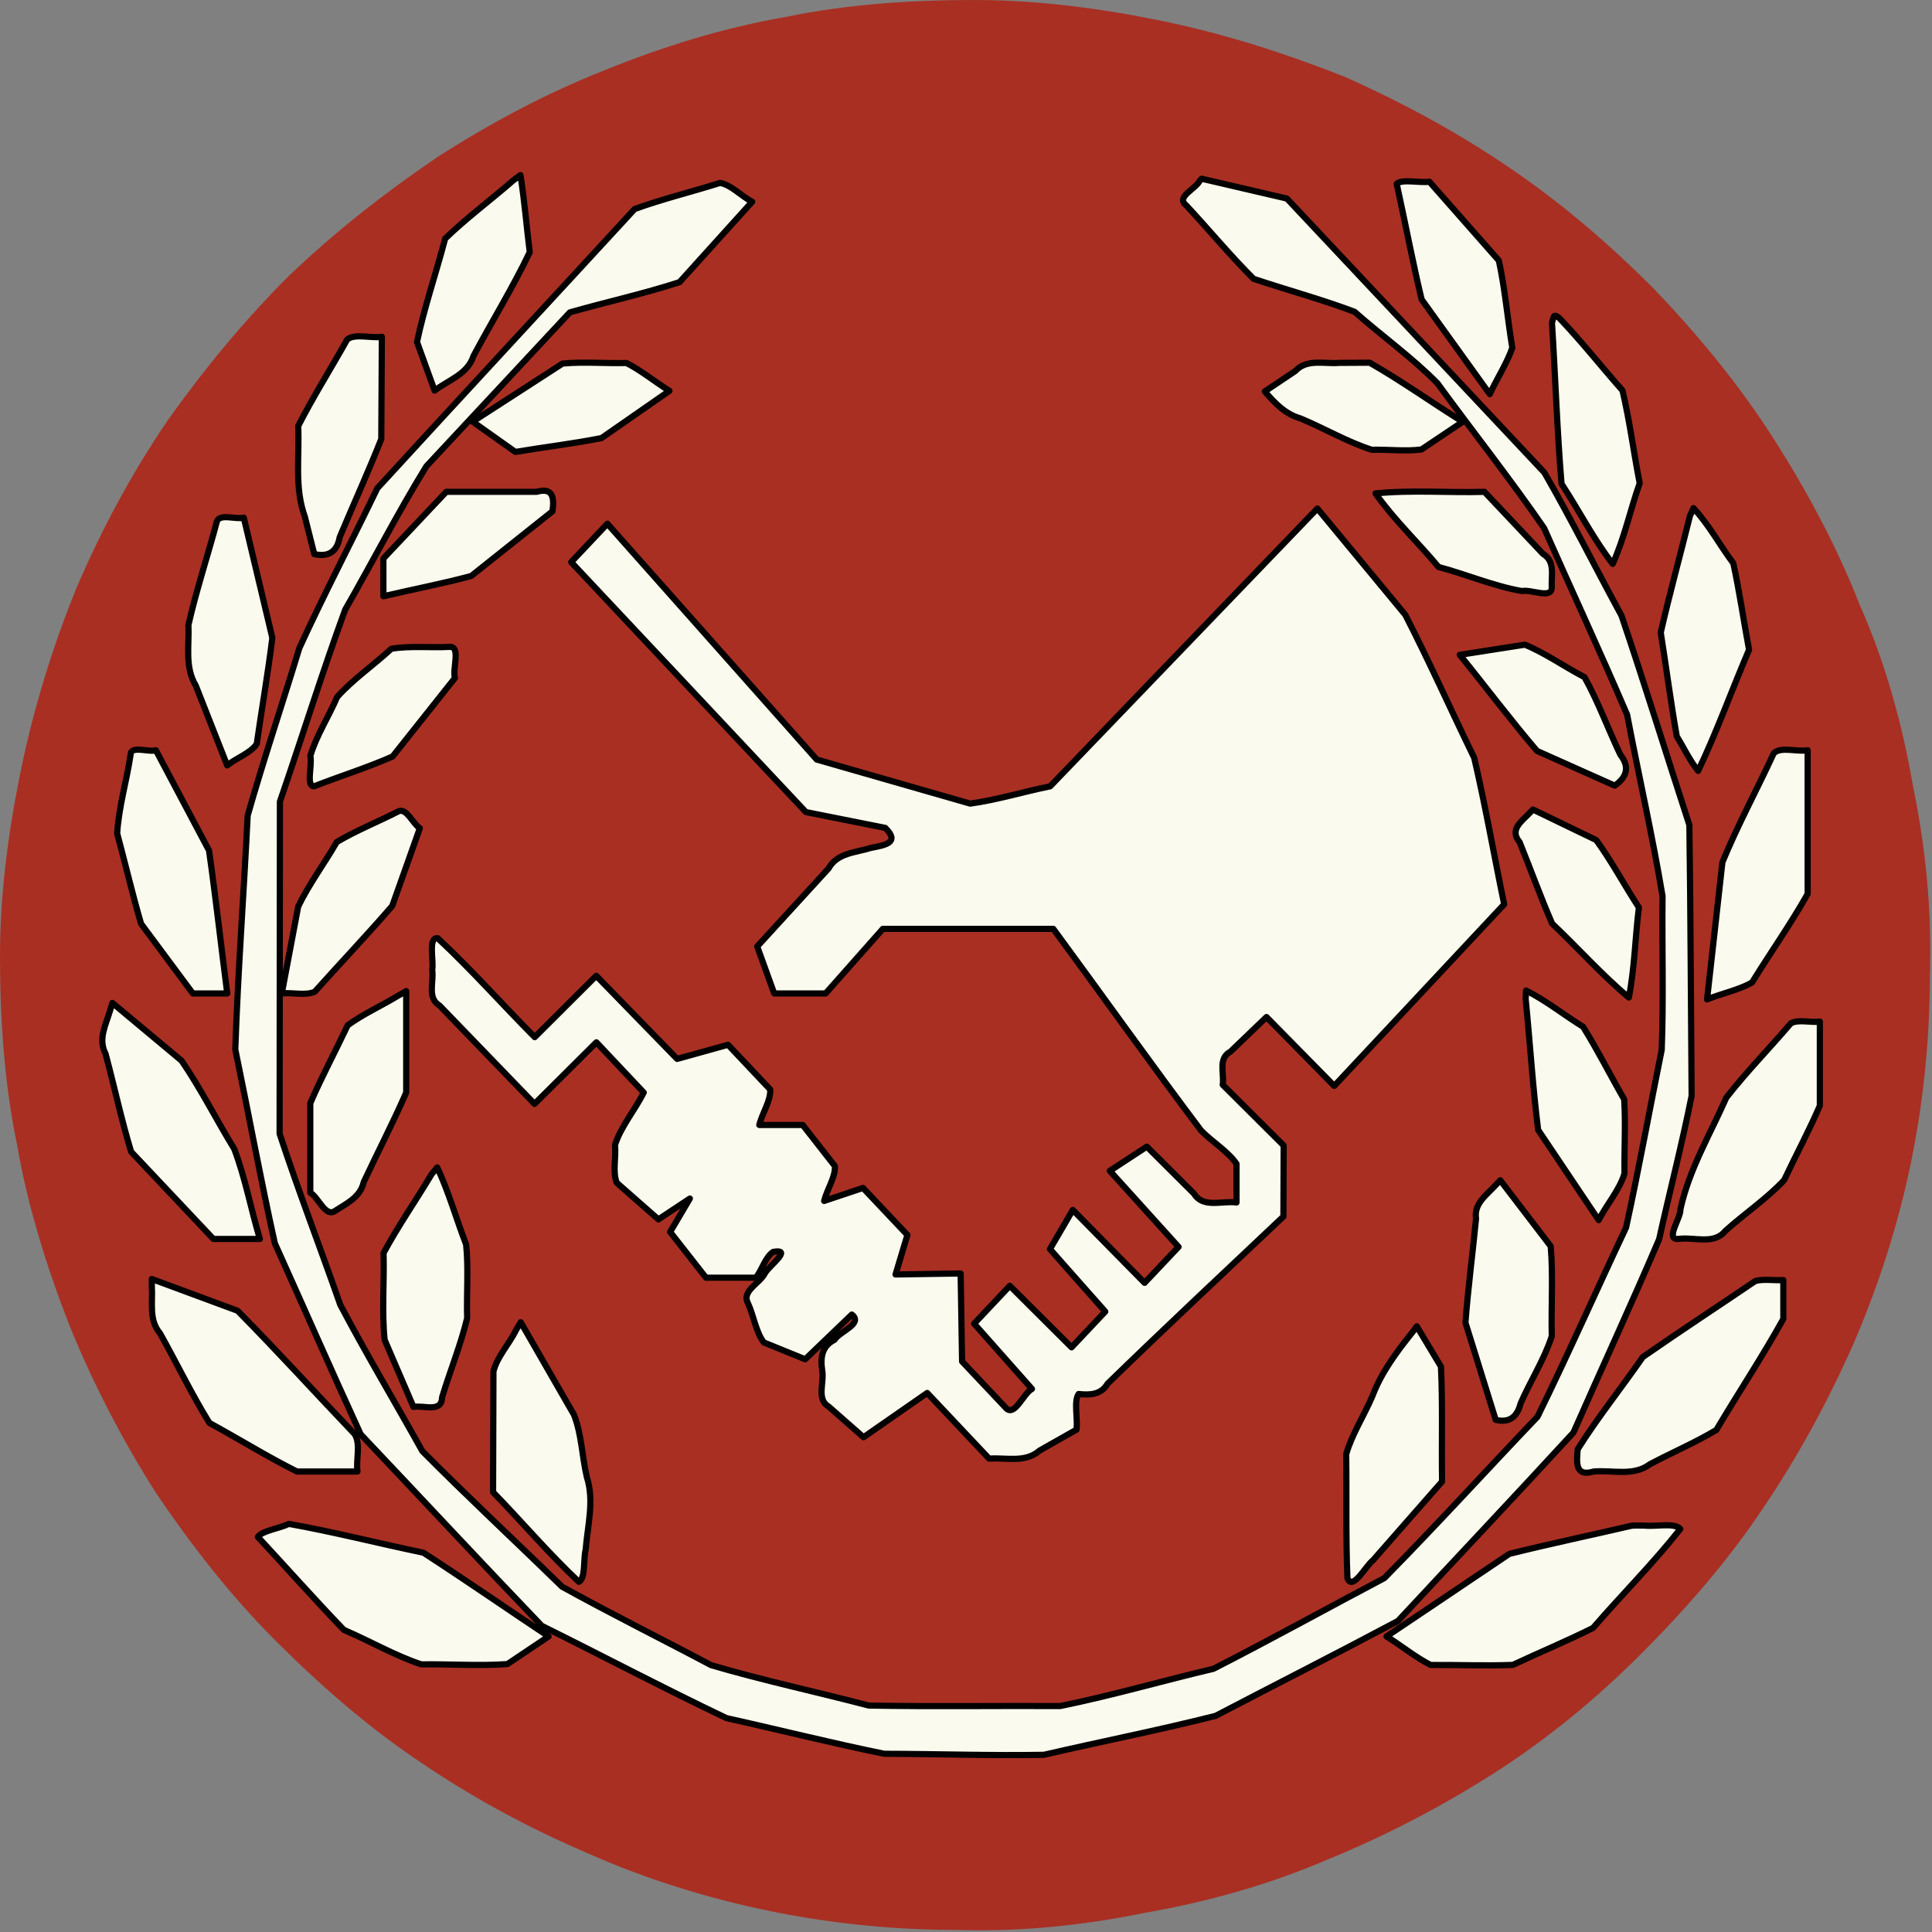 ﻿<?xml version="1.0" encoding="utf-8"?>
<!DOCTYPE svg PUBLIC "-//W3C//DTD SVG 1.1//EN" "http://www.w3.org/Graphics/SVG/1.1/DTD/svg11.dtd">
<svg version="1.1" xmlns="http://www.w3.org/2000/svg" xmlns:xlink="http://www.w3.org/1999/xlink" xmlns:xml="http://www.w3.org/XML/1998/namespace" xmlns:serif="http://www.serif.com/" width="91" height="91" viewBox="0, 0, 91, 91" xml:space="preserve" fill-rule="evenodd" stroke-linejoin="round" stroke-miterlimit="2" style="clip-rule:evenodd;">
	<rect x="0" y="0" width="91" height="91" fill="#808080" stroke="none"/>
	<filter xmlns="http://www.w3.org/2000/svg" height="150%" id="dropshadow">
      <feGaussianBlur stdDeviation="2" in="SourceAlpha" /> 
      <feOffset dx="0" dy="0" result="offsetblur" /> 
      <feMerge> 
        <feMergeNode />
        <feMergeNode in="SourceGraphic" /> 
      </feMerge>
    </filter>

	<path d="M7.4 70.4 C5.8 67.9 4.4 65.2 3.3 62.5 C2.2 59.7 1.3 56.8 0.8 53.9 C0.2 51 -0 48 0 45 C0 42.1 0.4 39.1 1 36.2 C1.6 33.3 2.5 30.4 3.6 27.7 C4.8 24.9 6.2 22.3 7.9 19.8 C9.6 17.4 11.5 15.1 13.6 13 C15.8 10.9 18.1 9.1 20.6 7.4 C23.1 5.8 25.7 4.4 28.5 3.3 C31.2 2.2 34.1 1.3 37 0.8 C39.9 0.2 42.9 -0 45.9 0 C48.9 0 51.9 0.4 54.8 1 C57.7 1.6 60.5 2.5 63.3 3.6 C66 4.8 68.6 6.2 71.1 7.9 C73.6 9.6 75.8 11.5 77.9 13.6 C80 15.8 81.9 18.1 83.5 20.6 C85.1 23.1 86.5 25.7 87.6 28.5 C88.8 31.2 89.6 34.1 90.1 37 C90.7 39.9 91 42.9 90.9 45.9 C90.9 48.9 90.6 51.9 90 54.8 C89.4 57.7 88.5 60.5 87.3 63.3 C86.1 66 84.7 68.6 83 71.1 C81.4 73.5 79.4 75.8 77.3 77.9 C75.2 80 72.9 81.9 70.4 83.5 C67.9 85.1 65.2 86.5 62.5 87.6 C59.7 88.8 56.8 89.6 53.9 90.1 C51 90.7 48 91 45 90.9 C42.1 90.9 39.1 90.6 36.2 90 C33.3 89.4 30.4 88.5 27.7 87.3 C24.9 86.1 22.3 84.7 19.8 83 C17.4 81.4 15.1 79.4 13 77.3 C10.9 75.2 9.1 72.9 7.4 70.4 z" fill-rule="nonzero" style="fill:#A92F23;" />

    <path
   style="fill:#fafaee;stroke:#000000;stroke-width:0.291"
   d="m 24.176,8.496 c -1.056,0.924 -2.216,1.78 -3.209,2.744 -0.424,1.622 -0.985,3.248 -1.326,4.867 0.277,0.764 0.554,1.527 0.83,2.291 0.654,-0.501 1.554,-0.77 1.827,-1.622 0.869,-1.636 1.867,-3.248 2.654,-4.901 -0.152,-1.209 -0.248,-2.425 -0.438,-3.629 -0.113,0.083 -0.225,0.167 -0.338,0.25 z m 32.328,0.025 c -0.185,0.385 -1.141,0.758 -0.632,1.15 1.064,1.144 2.076,2.367 3.173,3.461 1.579,0.53 3.208,0.967 4.756,1.553 1.285,1.135 2.701,2.147 3.901,3.362 1.665,2.283 3.428,4.508 5.028,6.829 1.297,2.931 2.65,5.844 3.91,8.787 0.543,2.85 1.191,5.689 1.668,8.545 -0.026,2.412 0.052,4.835 -0.039,7.24 -0.567,2.788 -1.073,5.596 -1.679,8.371 -1.401,2.964 -2.73,5.978 -4.173,8.914 -2.41,2.524 -4.768,5.117 -7.211,7.597 -2.686,1.416 -5.349,2.894 -8.05,4.272 -2.409,0.568 -4.802,1.266 -7.22,1.755 -3.006,-0.016 -6.021,0.032 -9.022,-0.024 C 38.445,79.683 35.931,79.151 33.489,78.429 31.155,77.189 28.777,76.011 26.471,74.733 24.285,72.6 22.039,70.514 19.892,68.35 18.613,66.047 17.252,63.782 16.026,61.454 15.087,58.767 14.055,56.096 13.17,53.4 c 0.004,-5.214 0.008,-10.428 0.014,-15.642 1.037,-3.008 1.983,-6.056 3.074,-9.04 1.289,-2.243 2.473,-4.561 3.826,-6.757 2.252,-2.416 4.505,-4.833 6.758,-7.248 1.714,-0.488 3.489,-0.877 5.166,-1.424 1.141,-1.262 2.282,-2.524 3.422,-3.787 C 34.919,9.248 34.449,8.708 33.916,8.615 32.582,9.037 31.194,9.372 29.893,9.846 25.856,14.233 21.797,18.605 17.771,23 c -1.211,2.516 -2.514,4.995 -3.673,7.531 -0.798,2.63 -1.683,5.243 -2.432,7.882 -0.182,3.671 -0.458,7.349 -0.584,11.016 0.631,3.041 1.191,6.105 1.863,9.132 1.353,2.995 2.672,6.012 4.043,8.995 2.846,3.004 5.669,6.04 8.531,9.023 2.903,1.439 5.779,2.955 8.699,4.347 2.48,0.55 4.951,1.176 7.436,1.68 2.504,0.006 5.016,0.092 7.515,0.048 2.692,-0.623 5.415,-1.159 8.089,-1.835 2.86,-1.493 5.745,-2.954 8.589,-4.47 2.751,-2.959 5.532,-5.898 8.262,-8.871 1.338,-3.038 2.737,-6.056 4.038,-9.107 0.498,-2.253 1.082,-4.496 1.531,-6.755 C 79.641,47.364 79.631,43.107 79.572,38.859 78.5,35.573 77.481,32.264 76.373,28.992 75.153,26.754 74.01,24.462 72.742,22.259 68.7,17.957 64.657,13.655 60.615,9.352 59.278,9.04 57.94,8.726 56.602,8.418 l -0.069,0.073 z m 9.326,0.34 c 0.384,1.745 0.715,3.514 1.131,5.244 1.071,1.486 2.138,2.974 3.209,4.459 0.337,-0.731 0.803,-1.439 1.062,-2.184 -0.227,-1.363 -0.343,-2.775 -0.635,-4.109 -1.091,-1.237 -2.181,-2.475 -3.271,-3.713 -0.467,0.07 -1.278,-0.138 -1.54,0.098 0.015,0.068 0.029,0.137 0.044,0.205 z m 7.27,6.352 c 0.161,2.522 0.24,5.07 0.451,7.576 0.819,1.245 1.499,2.593 2.41,3.77 0.551,-1.213 0.825,-2.542 1.271,-3.799 -0.284,-1.45 -0.473,-2.945 -0.811,-4.369 -0.997,-1.125 -1.936,-2.322 -2.97,-3.403 -0.305,-0.257 -0.26,-0.053 -0.353,0.225 z m -56.746,0.775 c -0.759,1.362 -1.608,2.701 -2.309,4.08 0.069,1.427 -0.187,2.895 0.313,4.267 0.148,0.588 0.298,1.176 0.445,1.764 0.672,0.15 1.075,-0.112 1.197,-0.796 0.646,-1.543 1.346,-3.075 1.959,-4.624 0.011,-1.605 0.018,-3.211 0.027,-4.816 -0.508,0.083 -1.252,-0.169 -1.633,0.125 z m 10.145,1.135 c -1.413,0.911 -2.823,1.826 -4.234,2.738 0.67,0.475 1.34,0.95 2.01,1.426 1.349,-0.227 2.726,-0.389 4.059,-0.654 1.066,-0.742 2.133,-1.482 3.199,-2.223 -0.682,-0.42 -1.326,-0.959 -2.027,-1.312 -0.997,0.025 -2.028,-0.064 -3.006,0.025 z m 36.582,-0.031 c -0.711,0.06 -1.522,-0.206 -2.07,0.383 -0.479,0.321 -0.958,0.643 -1.437,0.962 0.471,0.554 0.969,1.071 1.691,1.275 1.121,0.469 2.205,1.108 3.349,1.473 0.775,-0.021 1.587,0.084 2.339,-0.015 0.648,-0.434 1.294,-0.87 1.943,-1.303 -1.466,-0.911 -2.896,-1.937 -4.381,-2.783 -0.478,0.003 -0.956,0.005 -1.434,0.008 z m -42.135,6.152 c -0.962,1.021 -1.924,2.041 -2.887,3.061 0,0.594 0,1.187 0,1.781 1.376,-0.327 2.781,-0.591 4.139,-0.957 1.275,-1.014 2.549,-2.03 3.824,-3.045 0.091,-0.647 0.026,-1.138 -0.75,-0.918 -1.417,0 -2.835,0 -4.252,0 l -0.069,0.072 z m 43.842,-0.004 c 0.874,1.239 1.996,2.298 2.969,3.465 1.315,0.349 2.592,0.901 3.928,1.134 0.434,-0.092 1.402,0.394 1.406,-0.163 -0.032,-0.571 0.177,-1.237 -0.411,-1.586 -0.919,-0.975 -1.838,-1.95 -2.759,-2.923 -1.707,0.048 -3.438,-0.097 -5.133,0.074 z m 14.812,1.057 c -0.453,1.832 -0.957,3.661 -1.377,5.496 0.259,1.628 0.47,3.272 0.756,4.891 0.337,0.54 0.603,1.129 1.006,1.625 0.888,-1.859 1.585,-3.81 2.398,-5.705 -0.253,-1.356 -0.45,-2.736 -0.742,-4.076 -0.64,-0.852 -1.146,-1.815 -1.875,-2.594 -0.055,0.121 -0.111,0.242 -0.166,0.363 z m -17.744,-0.143 c -4.13,4.295 -8.26,8.589 -12.391,12.883 -1.256,0.254 -2.515,0.643 -3.768,0.814 -2.409,-0.692 -4.819,-1.384 -7.228,-2.076 -3.288,-3.702 -6.575,-7.404 -9.861,-11.107 -0.568,0.603 -1.137,1.206 -1.705,1.809 3.686,3.924 7.371,7.849 11.057,11.773 1.245,0.248 2.491,0.496 3.736,0.744 0.711,0.7 -0.004,0.812 -0.676,0.943 -0.719,0.229 -1.58,0.226 -1.99,0.964 -1.123,1.225 -2.242,2.454 -3.365,3.679 0.27,0.737 0.537,1.474 0.801,2.213 0.807,0 1.615,0 2.422,0 0.898,-1.015 1.797,-2.029 2.695,-3.043 2.676,0 5.353,0 8.029,0 2.328,3.163 4.605,6.373 6.966,9.506 0.527,0.534 1.257,0.972 1.663,1.559 0,0.608 0,1.216 0,1.824 -0.687,-0.097 -1.575,0.29 -2.007,-0.423 -0.739,-0.736 -1.479,-1.471 -2.217,-2.208 -0.581,0.38 -1.162,0.759 -1.742,1.141 1.078,1.194 2.157,2.387 3.236,3.58 -0.534,0.564 -1.067,1.129 -1.6,1.695 -1.128,-1.144 -2.255,-2.288 -3.381,-3.434 -0.36,0.614 -0.718,1.229 -1.076,1.844 0.866,0.984 1.736,1.963 2.605,2.943 -0.529,0.561 -1.058,1.123 -1.588,1.684 -0.969,-0.967 -1.939,-1.932 -2.908,-2.898 -0.559,0.595 -1.12,1.188 -1.68,1.783 0.906,1.026 1.816,2.048 2.723,3.074 -0.413,0.217 -0.827,1.365 -1.241,0.881 -0.684,-0.725 -1.367,-1.449 -2.05,-2.174 -0.022,-1.382 -0.046,-2.763 -0.068,-4.145 -1.022,0.016 -2.044,0.03 -3.066,0.047 0.185,-0.621 0.373,-1.241 0.559,-1.861 -0.697,-0.739 -1.393,-1.478 -2.092,-2.215 -0.61,0.204 -1.22,0.409 -1.83,0.613 0.132,-0.541 0.539,-1.127 0.507,-1.641 -0.506,-0.645 -1.009,-1.293 -1.516,-1.937 -0.682,0 -1.363,0 -2.045,0 0.131,-0.55 0.554,-1.159 0.512,-1.673 -0.661,-0.702 -1.322,-1.404 -1.985,-2.105 -0.799,0.223 -1.599,0.443 -2.398,0.666 -1.269,-1.305 -2.537,-2.611 -3.809,-3.914 -0.966,0.963 -1.933,1.925 -2.898,2.889 -1.532,-1.541 -2.983,-3.184 -4.569,-4.66 -0.471,-0.06 -0.176,1.066 -0.26,1.496 0.087,0.571 -0.254,1.315 0.348,1.678 1.49,1.544 2.981,3.087 4.472,4.63 0.973,-0.965 1.944,-1.933 2.914,-2.9 0.743,0.789 1.487,1.577 2.23,2.365 -0.421,0.832 -1.075,1.6 -1.355,2.469 0.064,0.577 -0.124,1.268 0.084,1.781 0.654,0.575 1.307,1.15 1.961,1.725 0.495,-0.327 0.988,-0.655 1.482,-0.982 -0.309,0.525 -0.616,1.051 -0.928,1.574 0.563,0.718 1.124,1.437 1.688,2.154 0.784,0 1.568,0 2.352,0 0.289,-0.377 0.447,-0.976 0.813,-1.217 0.95,-0.161 -0.189,0.642 -0.391,1.011 -0.234,0.473 -1.107,0.831 -0.801,1.401 0.277,0.592 0.372,1.358 0.749,1.854 0.651,0.263 1.3,0.53 1.951,0.794 0.731,-0.704 1.463,-1.405 2.195,-2.107 0.555,0.434 -0.571,0.79 -0.813,1.188 -0.591,0.296 -0.672,0.823 -0.584,1.427 0.116,0.568 -0.288,1.371 0.309,1.722 0.547,0.48 1.092,0.962 1.64,1.441 1,-0.695 2,-1.389 3,-2.084 0.973,1.03 1.944,2.061 2.916,3.092 0.811,-0.057 1.707,0.213 2.376,-0.379 0.58,-0.328 1.158,-0.659 1.739,-0.985 0.07,-0.523 -0.139,-1.325 0.1,-1.68 0.544,0.057 1.055,0.035 1.365,-0.486 2.731,-2.655 5.512,-5.257 8.281,-7.873 0.003,-1.115 0.009,-2.23 0.012,-3.346 -0.956,-0.954 -1.912,-1.907 -2.869,-2.859 0.077,-0.538 -0.238,-1.243 0.361,-1.559 0.567,-0.544 1.133,-1.088 1.7,-1.632 1.063,1.082 2.128,2.162 3.191,3.244 2.667,-2.853 5.336,-5.703 8.004,-8.555 -0.477,-2.297 -0.879,-4.619 -1.412,-6.899 -1.092,-2.239 -2.109,-4.524 -3.245,-6.735 -1.382,-1.668 -2.759,-3.339 -4.141,-5.007 -0.064,0.067 -0.129,0.134 -0.193,0.201 z m -51.641,0.41 c -0.434,1.626 -0.969,3.239 -1.34,4.873 0.045,0.966 -0.183,1.984 0.348,2.858 0.494,1.252 0.987,2.504 1.478,3.757 0.434,-0.355 1.089,-0.568 1.391,-1.01 0.24,-1.666 0.529,-3.332 0.736,-4.998 -0.45,-1.887 -0.895,-3.775 -1.346,-5.662 -0.367,0.101 -1.134,-0.21 -1.268,0.182 z m 61.609,5.801 c -1.023,0.158 -2.046,0.318 -3.068,0.479 1.219,1.5 2.39,3.063 3.639,4.525 1.221,0.545 2.441,1.09 3.662,1.635 0.572,-0.402 0.716,-0.875 0.267,-1.45 -0.576,-1.207 -1.051,-2.51 -1.691,-3.658 -0.939,-0.488 -1.853,-1.139 -2.809,-1.531 z M 21.178,30.469 c -0.907,0.049 -1.873,-0.059 -2.744,0.088 -0.832,0.772 -1.807,1.438 -2.555,2.274 -0.396,0.931 -0.982,1.82 -1.263,2.778 0.106,0.412 -0.224,1.452 0.187,1.424 1.222,-0.479 2.506,-0.875 3.691,-1.403 0.978,-1.233 1.956,-2.466 2.936,-3.697 -0.136,-0.393 0.29,-1.504 -0.252,-1.463 z M 6.152,35.541 c -0.185,1.238 -0.561,2.482 -0.633,3.716 0.381,1.414 0.716,2.85 1.125,4.251 0.813,1.095 1.625,2.191 2.439,3.285 0.54,0 1.081,0 1.621,0 C 10.413,44.551 10.164,42.295 9.846,40.061 9.011,38.486 8.176,36.912 7.342,35.338 7.034,35.446 6.152,35.101 6.152,35.541 Z m 77.393,-0.061 c -0.789,1.716 -1.705,3.396 -2.417,5.133 -0.243,2.154 -0.481,4.308 -0.723,6.461 0.693,-0.282 1.482,-0.439 2.117,-0.795 0.86,-1.396 1.826,-2.76 2.621,-4.176 0,-2.255 0,-4.51 0,-6.766 -0.49,0.092 -1.265,-0.188 -1.598,0.143 z m -64.766,2.729 c -0.963,0.495 -2.001,0.906 -2.918,1.453 -0.587,1.021 -1.312,1.987 -1.817,3.04 -0.256,1.364 -0.516,2.727 -0.771,4.091 0.504,-0.059 1.112,0.117 1.553,-0.082 1.21,-1.35 2.465,-2.673 3.648,-4.039 0.433,-1.221 0.868,-2.441 1.301,-3.662 -0.324,-0.205 -0.617,-0.952 -0.996,-0.801 z m 53.299,0.053 c -0.397,0.424 -1.004,0.806 -0.502,1.403 0.518,1.276 0.986,2.584 1.534,3.839 1.216,1.146 2.331,2.41 3.611,3.48 0.273,-1.394 0.296,-2.83 0.473,-4.24 -0.681,-1.047 -1.284,-2.178 -2.01,-3.176 -0.993,-0.48 -1.987,-0.96 -2.98,-1.439 l -0.069,0.073 z m -0.217,8.799 c 0.206,2.049 0.332,4.13 0.588,6.16 0.951,1.416 1.904,2.83 2.852,4.248 0.375,-0.741 0.986,-1.418 1.215,-2.2 -0.016,-1.159 0.057,-2.341 -0.014,-3.486 -0.653,-1.133 -1.248,-2.32 -1.936,-3.42 -0.902,-0.557 -1.737,-1.233 -2.686,-1.707 -0.006,0.135 -0.013,0.27 -0.02,0.404 z M 18.76,46.893 c -0.782,0.479 -1.661,0.87 -2.385,1.402 -0.578,1.224 -1.225,2.432 -1.76,3.666 0,1.406 0,2.811 0,4.217 0.383,0.22 0.687,1.107 1.121,0.887 0.568,-0.372 1.234,-0.66 1.396,-1.388 0.66,-1.406 1.382,-2.799 2.001,-4.215 10e-7,-1.593 0,-3.186 0,-4.779 -0.124,0.07 -0.249,0.141 -0.373,0.211 z M 5.184,47.598 c -0.197,0.673 -0.575,1.341 -0.214,2.03 0.413,1.534 0.747,3.112 1.206,4.62 1.292,1.37 2.583,2.74 3.875,4.109 0.73,0 1.46,0 2.189,0 C 11.818,56.952 11.553,55.48 11.032,54.114 10.19,52.742 9.458,51.278 8.552,49.959 7.466,49.053 6.38,48.147 5.295,47.24 c -0.037,0.119 -0.074,0.238 -0.111,0.357 z m 79.164,0.605 c -1,1.174 -2.093,2.287 -3.037,3.499 -0.764,1.734 -1.754,3.383 -2.16,5.252 0.025,0.422 -0.741,1.438 -0.107,1.403 0.746,-0.11 1.68,0.297 2.221,-0.379 0.905,-0.813 1.951,-1.516 2.771,-2.394 0.551,-1.17 1.172,-2.324 1.681,-3.504 0,-1.32 0,-2.641 0,-3.961 -0.434,0.061 -1.003,-0.12 -1.369,0.084 z m -64.014,7.096 c -0.742,1.244 -1.591,2.457 -2.268,3.721 0.04,1.359 -0.088,2.751 0.051,4.09 0.453,1.053 0.903,2.107 1.359,3.158 0.493,-0.091 1.329,0.291 1.348,-0.457 0.375,-1.245 0.879,-2.468 1.18,-3.725 -0.035,-1.153 0.068,-2.33 -0.049,-3.469 -0.466,-1.205 -0.813,-2.461 -1.361,-3.63 -0.087,0.104 -0.173,0.208 -0.26,0.312 z m 50.127,0.506 c -0.427,0.479 -1.046,0.871 -0.938,1.597 -0.158,1.631 -0.375,3.268 -0.499,4.896 0.476,1.527 0.951,3.053 1.426,4.58 0.647,0.154 1.012,-0.142 1.17,-0.77 0.465,-1.063 1.12,-2.083 1.471,-3.172 -0.034,-1.407 0.068,-2.859 -0.051,-4.238 -0.793,-1.034 -1.584,-2.07 -2.375,-3.105 -0.068,0.071 -0.135,0.142 -0.203,0.213 z M 7.152,60.607 c 0.047,0.751 -0.15,1.565 0.382,2.19 0.786,1.399 1.493,2.873 2.329,4.224 1.379,0.751 2.729,1.594 4.123,2.289 0.951,0 1.901,0 2.852,0 -0.082,-0.575 0.169,-1.282 -0.137,-1.768 -1.842,-1.927 -3.644,-3.917 -5.511,-5.804 -1.347,-0.498 -2.695,-0.995 -4.041,-1.496 0.001,0.122 0.003,0.243 0.004,0.365 z M 82.684,60.334 c -1.765,1.198 -3.557,2.368 -5.305,3.584 -1.006,1.454 -2.14,2.866 -3.068,4.346 -0.059,0.658 -0.107,1.305 0.75,1.047 0.891,-0.078 1.877,0.239 2.649,-0.342 1.033,-0.55 2.14,-1.019 3.131,-1.615 1.038,-1.748 2.177,-3.467 3.156,-5.23 0,-0.611 0,-1.221 0,-1.832 -0.431,0.03 -0.905,-0.06 -1.312,0.043 z m -58.375,2.309 c -0.319,0.662 -0.893,1.252 -1.067,1.954 -0.005,1.896 -0.011,3.793 -0.017,5.689 1.358,1.394 2.624,2.891 4.041,4.221 0.323,-0.162 0.205,-1.071 0.32,-1.517 0.089,-1.142 0.415,-2.292 0.055,-3.419 -0.23,-0.969 -0.242,-2.016 -0.608,-2.936 -0.836,-1.451 -1.67,-2.904 -2.506,-4.356 -0.073,0.122 -0.146,0.243 -0.219,0.365 z m 42.203,0.125 c -0.735,0.922 -1.44,1.862 -1.863,2.974 -0.39,0.923 -0.968,1.804 -1.242,2.753 0.028,1.944 -0.02,3.9 0.058,5.838 0.246,0.624 0.864,-0.586 1.2,-0.836 1.087,-1.238 2.172,-2.478 3.259,-3.715 -0.03,-1.801 0.033,-3.629 -0.053,-5.414 -0.379,-0.632 -0.757,-1.265 -1.137,-1.896 -0.074,0.099 -0.148,0.198 -0.223,0.297 z m -52.904,9.008 c -0.436,0.216 -1.295,0.331 -1.462,0.617 1.353,1.455 2.676,2.95 4.05,4.377 1.22,0.52 2.402,1.213 3.647,1.624 1.348,-0.02 2.733,0.082 4.058,-0.014 0.647,-0.433 1.293,-0.867 1.939,-1.301 -1.969,-1.309 -3.918,-2.664 -5.898,-3.945 -2.111,-0.438 -4.228,-0.982 -6.334,-1.357 z m 63.252,0.086 c -1.92,0.447 -3.861,0.852 -5.768,1.328 -1.928,1.297 -3.855,2.596 -5.785,3.889 0.698,0.432 1.36,0.979 2.078,1.344 1.289,-0.01 2.592,0.046 3.873,-0.004 1.255,-0.59 2.54,-1.122 3.775,-1.74 1.355,-1.566 2.832,-3.04 4.111,-4.662 -0.259,-0.312 -1.166,-0.098 -1.685,-0.161 -0.199,0.006 -0.402,-0.011 -0.6,0.006 z" />

</svg>